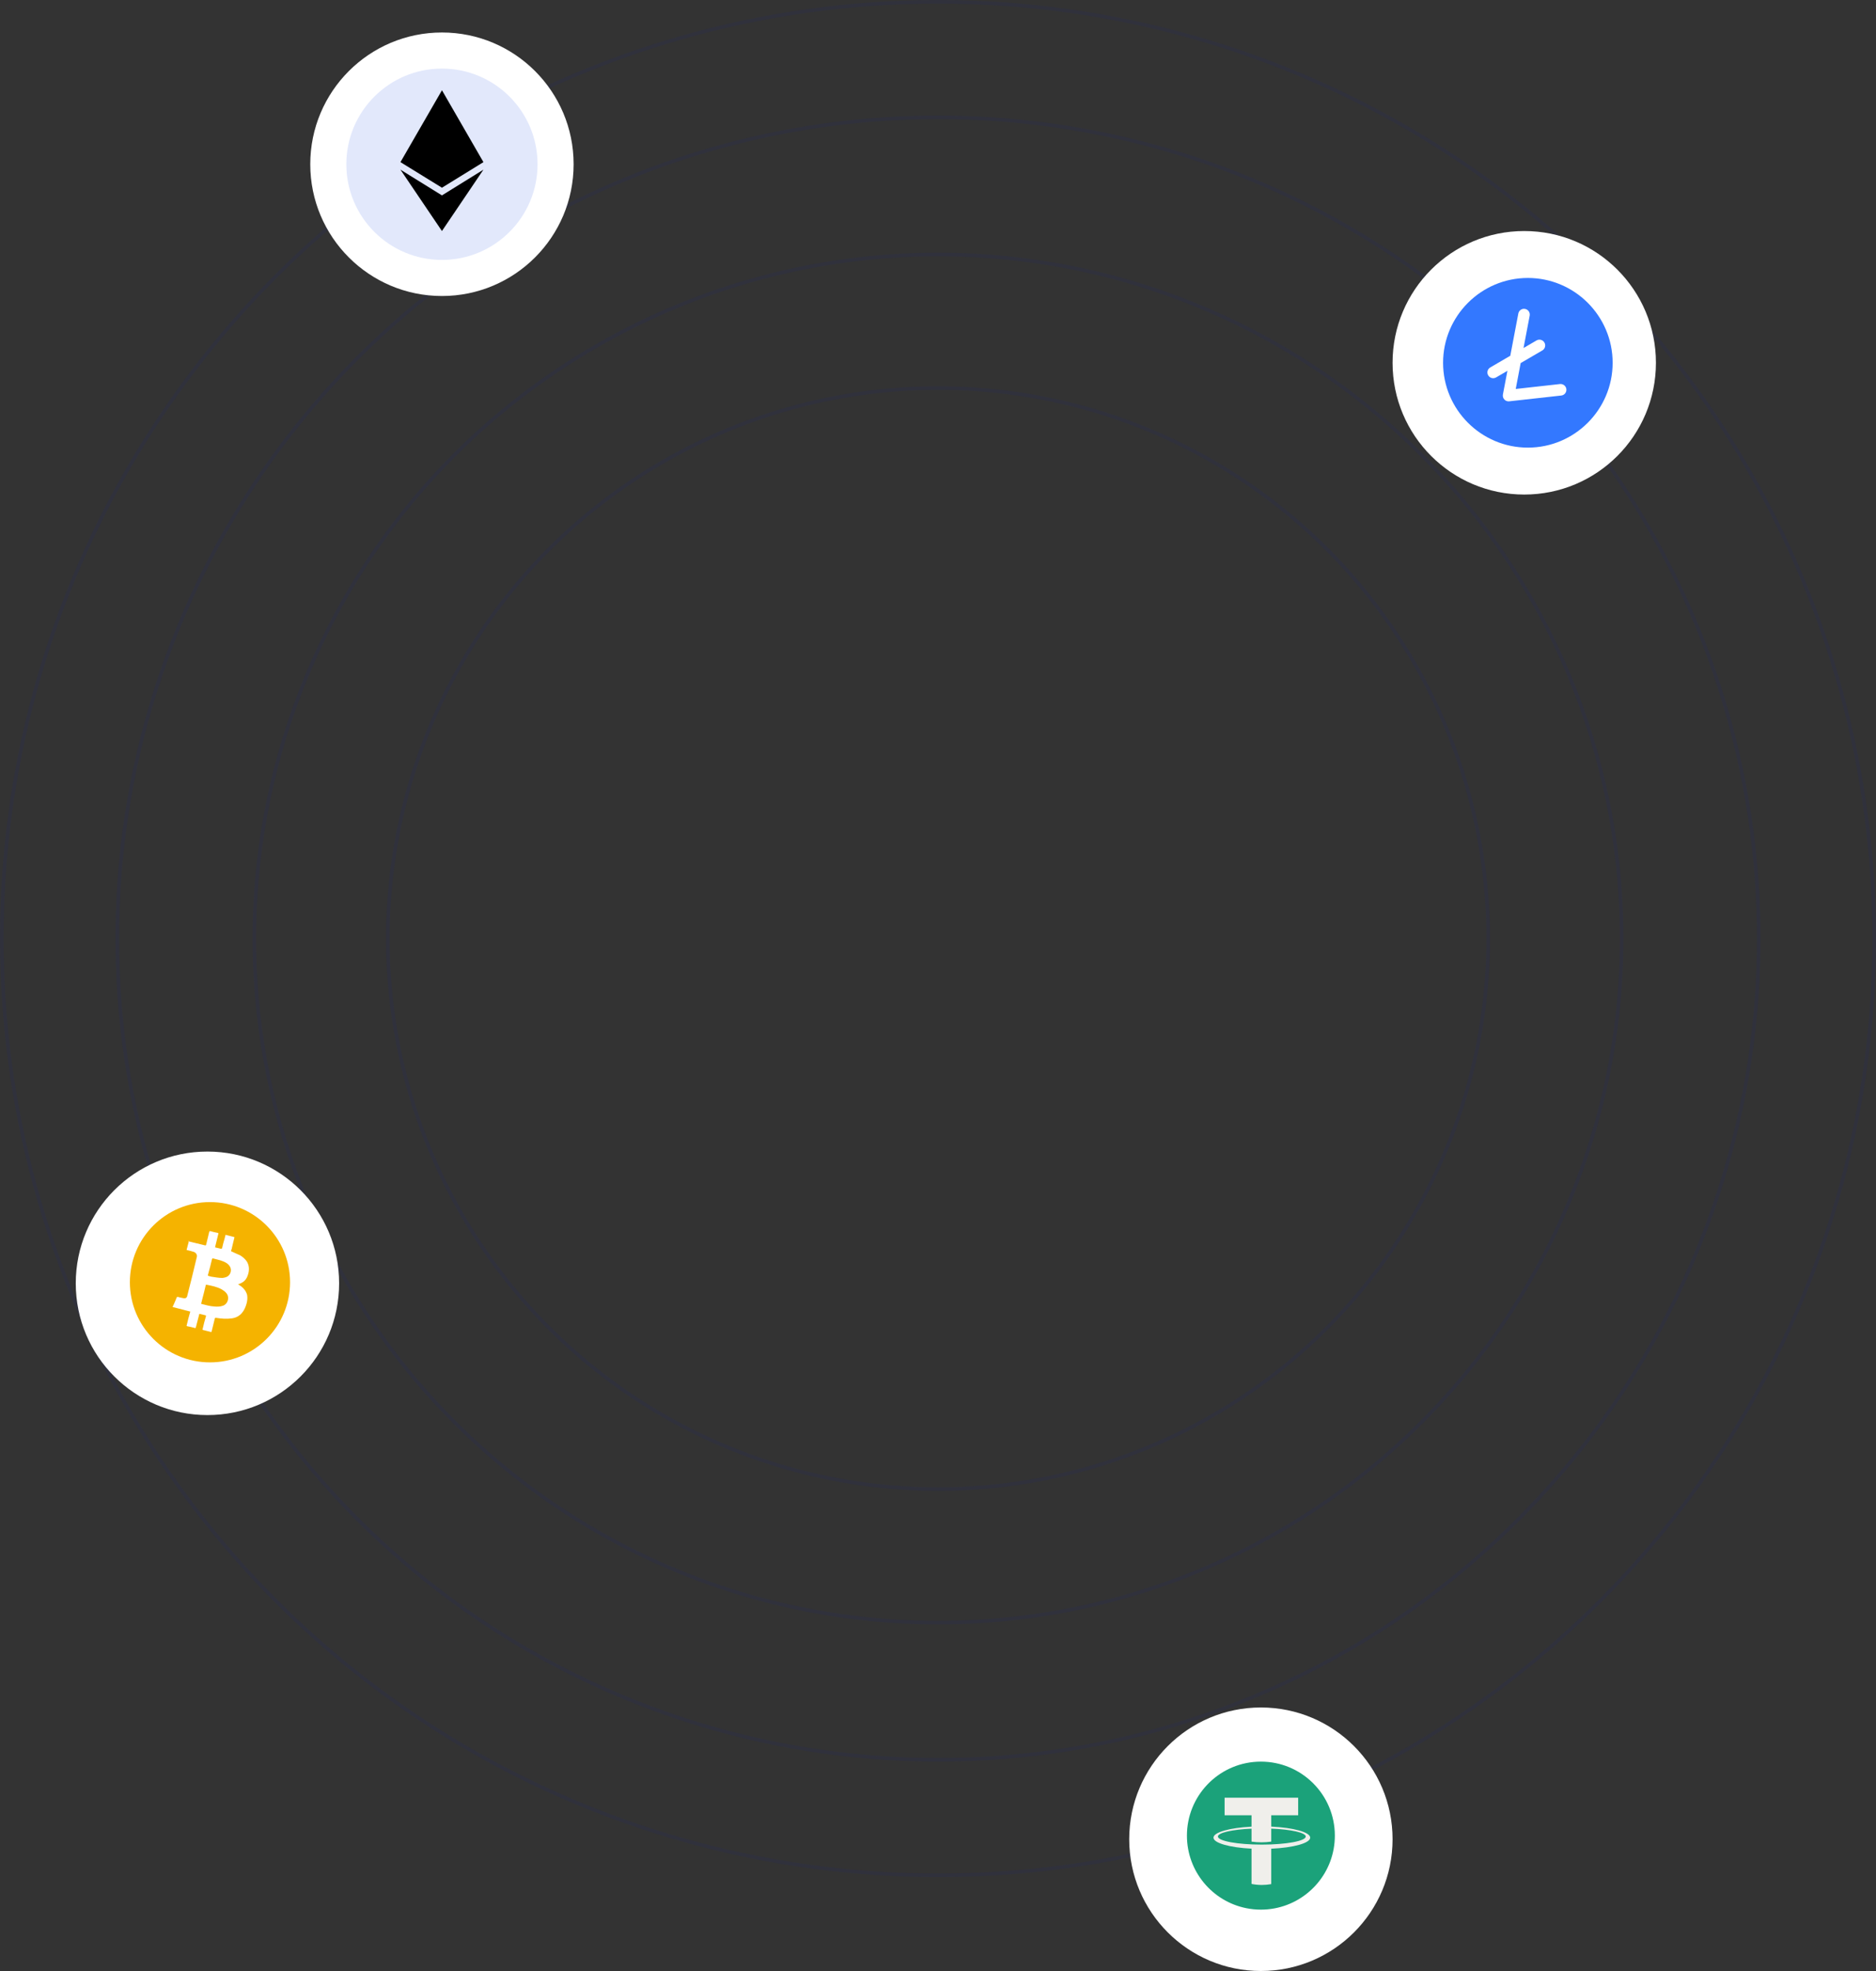 <svg width="520" height="546" viewBox="0 0 520 546" fill="none" xmlns="http://www.w3.org/2000/svg">
<rect x="0" y="0" width="520" height="546" fill="#333333" stroke="none"/>
<g opacity="0.1">
<circle cx="260" cy="260" r="259.5" stroke="#14208C"/>
<circle cx="260" cy="260" r="227.5" stroke="#14208C"/>
<circle cx="260" cy="260" r="189.5" stroke="#14208C"/>
<circle cx="260" cy="260" r="152.5" stroke="#14208C"/>
</g>
<circle cx="349.5" cy="509.5" r="36.5" fill="white"/>
<path d="M370 508.5C370 518.538 362.785 526.891 353.257 528.656C352.04 528.882 350.784 529 349.5 529C348.089 529 346.712 528.858 345.382 528.586C336.034 526.68 329 518.411 329 508.5C329 503.035 331.139 498.068 334.625 494.394C334.827 494.181 335.034 493.973 335.244 493.768C338.934 490.197 343.96 488 349.5 488C355.04 488 360.066 490.197 363.755 493.768C363.842 493.852 363.929 493.937 364.014 494.023C367.713 497.73 370 502.849 370 508.5Z" fill="#1BA27A"/>
<path d="M352.37 506V502.864H359.834V497.987H339.441V502.864H346.905V506.012C340.876 506.317 336.359 507.566 336.359 509.062C336.359 510.557 340.876 511.807 346.905 512.112V521.882C347.828 522.069 348.784 522.167 349.763 522.167C350.653 522.167 351.525 522.086 352.37 521.931V512.124C358.524 511.841 363.167 510.578 363.167 509.062C363.167 507.546 358.524 506.282 352.37 506ZM349.763 510.989C343.037 510.989 337.585 509.987 337.585 508.751C337.585 507.695 341.558 506.81 346.905 506.574V510.159C347.811 510.288 348.725 510.353 349.637 510.353C350.551 510.353 351.464 510.288 352.37 510.159V506.563C357.842 506.783 361.94 507.678 361.94 508.75C361.94 509.987 356.488 510.989 349.763 510.989Z" fill="#F0EFEB"/>
<circle cx="57.5" cy="355.5" r="36.5" fill="white"/>
<path d="M58.2 377.4C70.461 377.4 80.4 367.461 80.4 355.2C80.4 342.939 70.461 333 58.2 333C45.939 333 36 342.939 36 355.2C36 367.461 45.939 377.4 58.2 377.4Z" fill="#F5B300"/>
<path d="M52.177 343.855C52.948 344.065 53.718 344.205 54.488 344.415C55.259 344.625 56.029 344.765 56.8 344.975C57.01 345.045 57.08 344.975 57.15 344.765C57.43 343.575 57.71 342.454 57.99 341.264C58.06 341.054 58.13 340.984 58.34 341.054C59.041 341.264 59.671 341.404 60.371 341.544C60.581 341.614 60.581 341.684 60.511 341.824C60.231 342.944 59.951 344.135 59.671 345.256C59.671 345.326 59.671 345.396 59.601 345.536C60.161 345.676 60.791 345.816 61.352 345.956C61.422 345.956 61.492 345.816 61.562 345.746C61.772 344.835 61.982 343.995 62.262 343.085L62.472 342.244C62.472 342.104 62.542 342.034 62.682 342.104C63.382 342.314 64.083 342.454 64.853 342.664C64.923 342.664 64.923 342.734 64.993 342.734C64.783 343.645 64.573 344.485 64.363 345.326C64.293 345.676 64.223 346.026 64.083 346.376C64.013 346.586 64.083 346.656 64.293 346.726L66.604 347.777C67.304 348.197 67.934 348.757 68.425 349.457C69.055 350.508 69.125 351.628 68.845 352.749C68.635 353.519 68.355 354.219 67.794 354.78C67.374 355.2 66.814 355.48 66.254 355.69C66.184 355.69 66.114 355.76 65.974 355.76C66.254 355.97 66.534 356.11 66.814 356.32C67.654 356.951 68.215 357.721 68.495 358.701C68.635 359.472 68.565 360.312 68.355 361.082C68.075 362.063 67.724 362.903 67.094 363.674C66.324 364.584 65.343 365.074 64.223 365.214C62.752 365.424 61.352 365.284 59.951 365.074C59.741 365.004 59.601 365.074 59.531 365.284C59.251 366.405 58.97 367.595 58.69 368.716C58.62 368.996 58.62 369.066 58.27 368.926C57.64 368.786 56.94 368.576 56.309 368.436C56.099 368.366 56.099 368.296 56.169 368.156C56.449 366.965 56.729 365.775 57.08 364.654C57.08 364.514 57.15 364.444 57.01 364.374C56.449 364.234 55.889 364.094 55.259 363.954C55.119 364.584 54.909 365.214 54.769 365.845C54.629 366.475 54.418 367.105 54.278 367.735C54.208 367.875 54.208 367.946 53.998 367.875C53.298 367.665 52.598 367.525 51.897 367.385C51.687 367.315 51.687 367.245 51.757 367.105C52.037 365.915 52.318 364.724 52.668 363.604C52.668 363.534 52.738 363.464 52.738 363.323C51.127 362.903 49.516 362.483 47.835 362.063C47.975 361.783 48.045 361.573 48.186 361.293C48.466 360.662 48.746 360.032 48.956 359.472C49.026 359.262 49.096 359.262 49.306 359.262C49.796 359.402 50.357 359.542 50.847 359.612C51.407 359.752 51.827 359.472 51.897 358.982C52.808 355.41 53.718 351.838 54.559 348.197C54.699 347.637 54.348 347.006 53.718 346.796C53.088 346.586 52.458 346.446 51.897 346.306C51.757 346.306 51.687 346.236 51.757 346.096C51.967 345.326 52.177 344.485 52.388 343.715C52.107 343.925 52.107 343.925 52.177 343.855ZM55.749 361.153C55.819 361.153 55.889 361.223 55.889 361.223C57.01 361.503 58.2 361.853 59.391 361.923C60.231 361.993 61.001 361.993 61.772 361.713C63.102 361.293 63.663 359.542 62.892 358.421C62.542 357.861 61.982 357.511 61.422 357.161C60.161 356.46 58.69 356.18 57.29 355.9C57.08 355.83 57.08 355.9 57.01 356.11C56.87 356.811 56.659 357.441 56.519 358.141C56.239 359.122 56.029 360.102 55.749 361.153ZM61.632 354.009C61.772 354.009 62.122 353.939 62.402 353.869C63.733 353.589 64.433 352.049 63.733 350.858C63.382 350.228 62.752 349.808 62.122 349.527C61.141 349.107 60.161 348.897 59.111 348.617C58.9 348.547 58.83 348.617 58.76 348.827C58.41 350.298 58.06 351.698 57.64 353.169C57.57 353.309 57.64 353.379 57.78 353.449C58.06 353.519 58.27 353.589 58.55 353.659C59.601 353.799 60.511 354.009 61.632 354.009Z" fill="white"/>
<ellipse cx="122.5" cy="45.5" rx="36.5" ry="36.5" fill="white"/>
<ellipse cx="122.5" cy="45.5" rx="26.5" ry="26.5" fill="#E2E8FB"/>
<path d="M134 44.914L122.504 25L111 44.914L122.504 52L134 44.914Z" fill="black"/>
<path d="M122.5 64L134 47L122.5 54.126L111 47L122.5 64Z" fill="black"/>
<circle cx="422.5" cy="100.5" r="36.5" fill="white"/>
<path d="M400 100.5C400 113.457 410.543 124 423.5 124C436.457 124 447 113.457 447 100.5C447 87.543 436.457 77 423.5 77C410.543 77 400 87.543 400 100.5ZM413.079 101.788L418.629 98.552L420.857 86.849C421.022 85.979 421.864 85.398 422.731 85.575C423.6 85.74 424.171 86.579 424.006 87.449L422.299 96.409L425.897 94.311C426.66 93.865 427.642 94.121 428.089 94.888C428.533 95.65 428.277 96.633 427.512 97.078L421.505 100.581L420.14 107.749L432.402 106.386C433.278 106.292 434.073 106.92 434.173 107.8C434.269 108.68 433.637 109.471 432.757 109.569L418.336 111.171C418.277 111.178 418.217 111.182 418.159 111.182C417.715 111.182 417.287 110.998 416.984 110.669C416.638 110.295 416.491 109.78 416.585 109.28L417.834 102.724L414.694 104.555C414.44 104.702 414.162 104.773 413.886 104.773C413.335 104.773 412.799 104.489 412.502 103.978C412.058 103.215 412.314 102.233 413.079 101.788Z" fill="#3378FF"/>
</svg>
